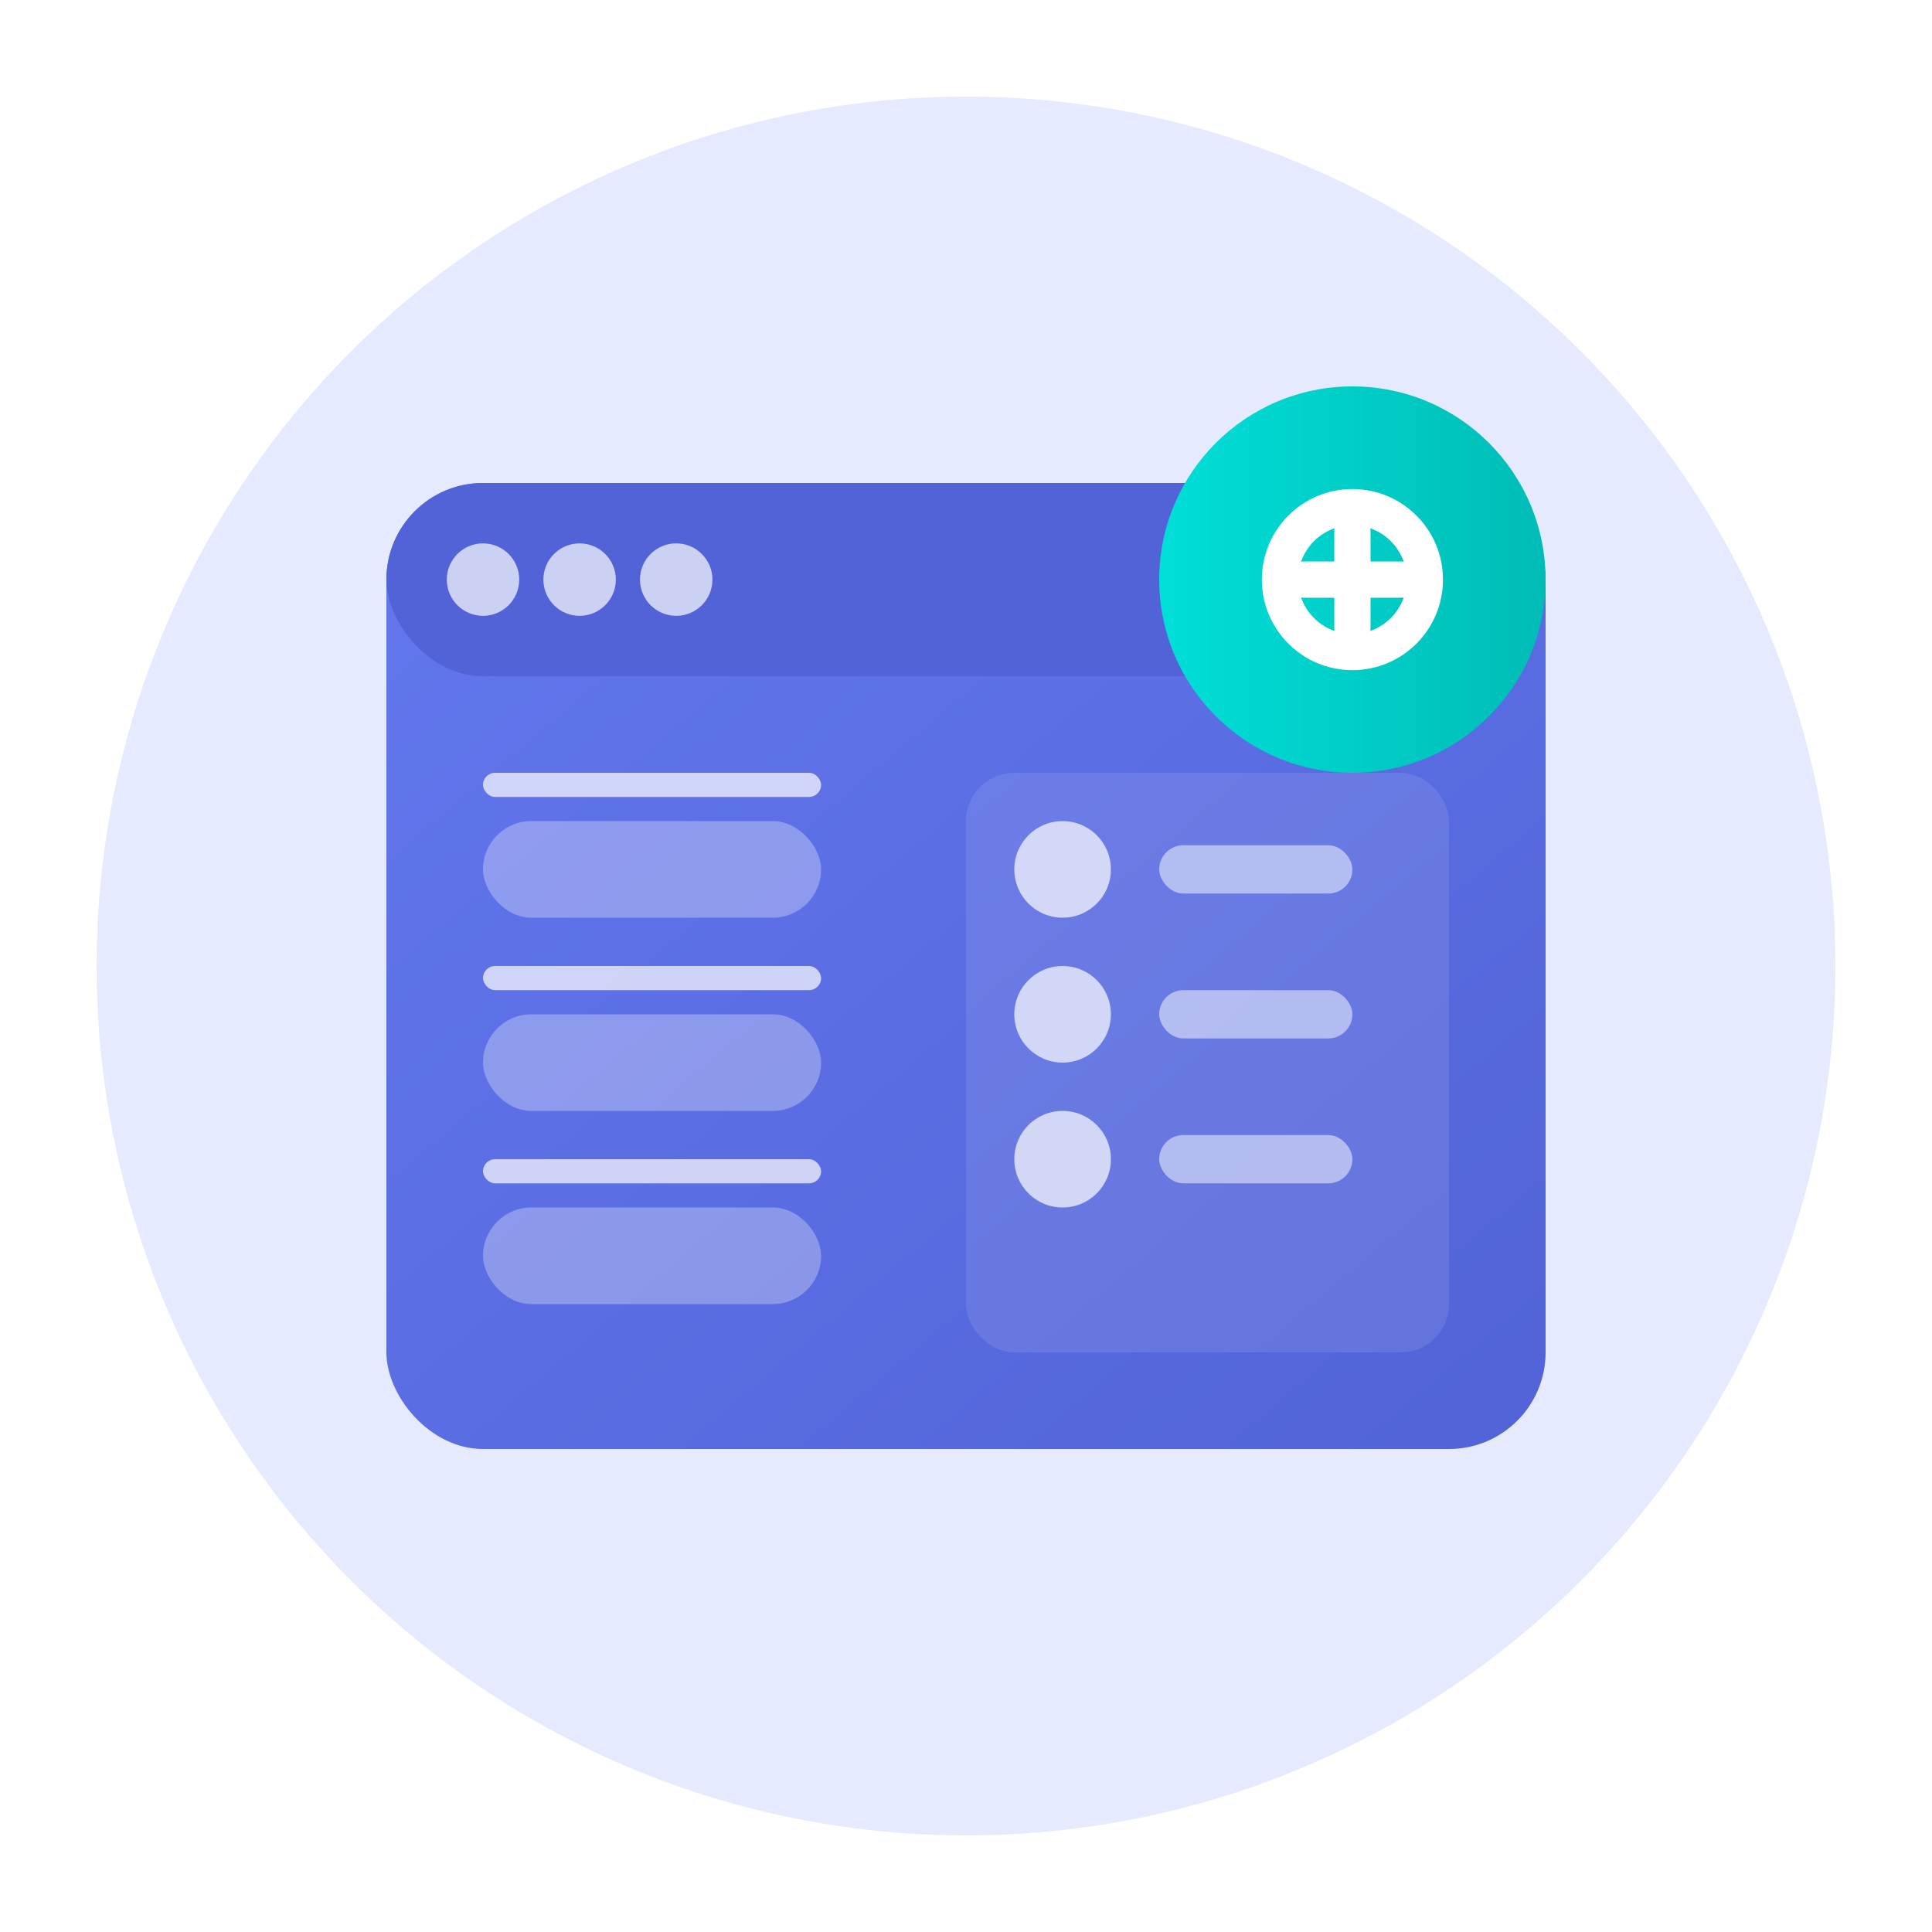 <?xml version="1.0" encoding="UTF-8" standalone="no"?>
<svg width="80" height="80" viewBox="0 0 80 80" fill="none" xmlns="http://www.w3.org/2000/svg">
  <defs>
    <linearGradient id="gradient1" x1="0%" y1="0%" x2="100%" y2="100%">
      <stop offset="0%" stop-color="#6377EE" />
      <stop offset="100%" stop-color="#5163D6" />
    </linearGradient>
    <linearGradient id="gradient2" x1="0%" y1="0%" x2="100%" y2="0%">
      <stop offset="0%" stop-color="#00DFD8" />
      <stop offset="100%" stop-color="#00BCB6" />
    </linearGradient>
    <filter id="shadow" x="-20%" y="-20%" width="140%" height="140%">
      <feDropShadow dx="0" dy="3" stdDeviation="3" flood-color="#6377EE" flood-opacity="0.3"/>
    </filter>
  </defs>
  
  <!-- Background Circle -->
  <circle cx="40" cy="40" r="36" fill="#E6EAFF" />
  
  <!-- CRM Dashboard -->
  <g filter="url(#shadow)">
    <!-- Dashboard Base -->
    <rect x="16" y="20" width="48" height="40" rx="4" fill="url(#gradient1)"/>
    
    <!-- Dashboard Header -->
    <rect x="16" y="20" width="48" height="8" rx="4" fill="#5163D6"/>
    
    <!-- Header Controls -->
    <circle cx="20" cy="24" r="1.5" fill="white" fill-opacity="0.7"/>
    <circle cx="24" cy="24" r="1.5" fill="white" fill-opacity="0.7"/>
    <circle cx="28" cy="24" r="1.5" fill="white" fill-opacity="0.7"/>
  </g>
  
  <!-- Dashboard Elements -->
  <!-- Left Panel -->
  <rect x="20" y="34" width="14" height="4" rx="2" fill="white" fill-opacity="0.3"/>
  <rect x="20" y="42" width="14" height="4" rx="2" fill="white" fill-opacity="0.3"/>
  <rect x="20" y="50" width="14" height="4" rx="2" fill="white" fill-opacity="0.3"/>
  
  <!-- Right Panel - CRM Data -->
  <rect x="40" y="32" width="20" height="24" rx="2" fill="white" fill-opacity="0.1"/>
  
  <!-- User Icons in CRM -->
  <circle cx="44" cy="36" r="2" fill="white" fill-opacity="0.7"/>
  <rect x="48" y="35" width="8" height="2" rx="1" fill="white" fill-opacity="0.5"/>
  
  <circle cx="44" cy="42" r="2" fill="white" fill-opacity="0.7"/>
  <rect x="48" y="41" width="8" height="2" rx="1" fill="white" fill-opacity="0.5"/>
  
  <circle cx="44" cy="48" r="2" fill="white" fill-opacity="0.7"/>
  <rect x="48" y="47" width="8" height="2" rx="1" fill="white" fill-opacity="0.5"/>
  
  <!-- Activity Graph -->
  <rect x="20" y="32" width="14" height="1" rx="0.5" fill="white" fill-opacity="0.7"/>
  <rect x="20" y="40" width="14" height="1" rx="0.5" fill="white" fill-opacity="0.7"/>
  <rect x="20" y="48" width="14" height="1" rx="0.5" fill="white" fill-opacity="0.7"/>
  
  <!-- Gears Icon -->
  <g filter="url(#shadow)">
    <circle cx="56" cy="24" r="8" fill="url(#gradient2)"/>
    <path d="M56 22V26M54 24H58" stroke="white" stroke-width="1.5" stroke-linecap="round"/>
    <circle cx="56" cy="24" r="3" stroke="white" stroke-width="1.5"/>
  </g>
</svg>